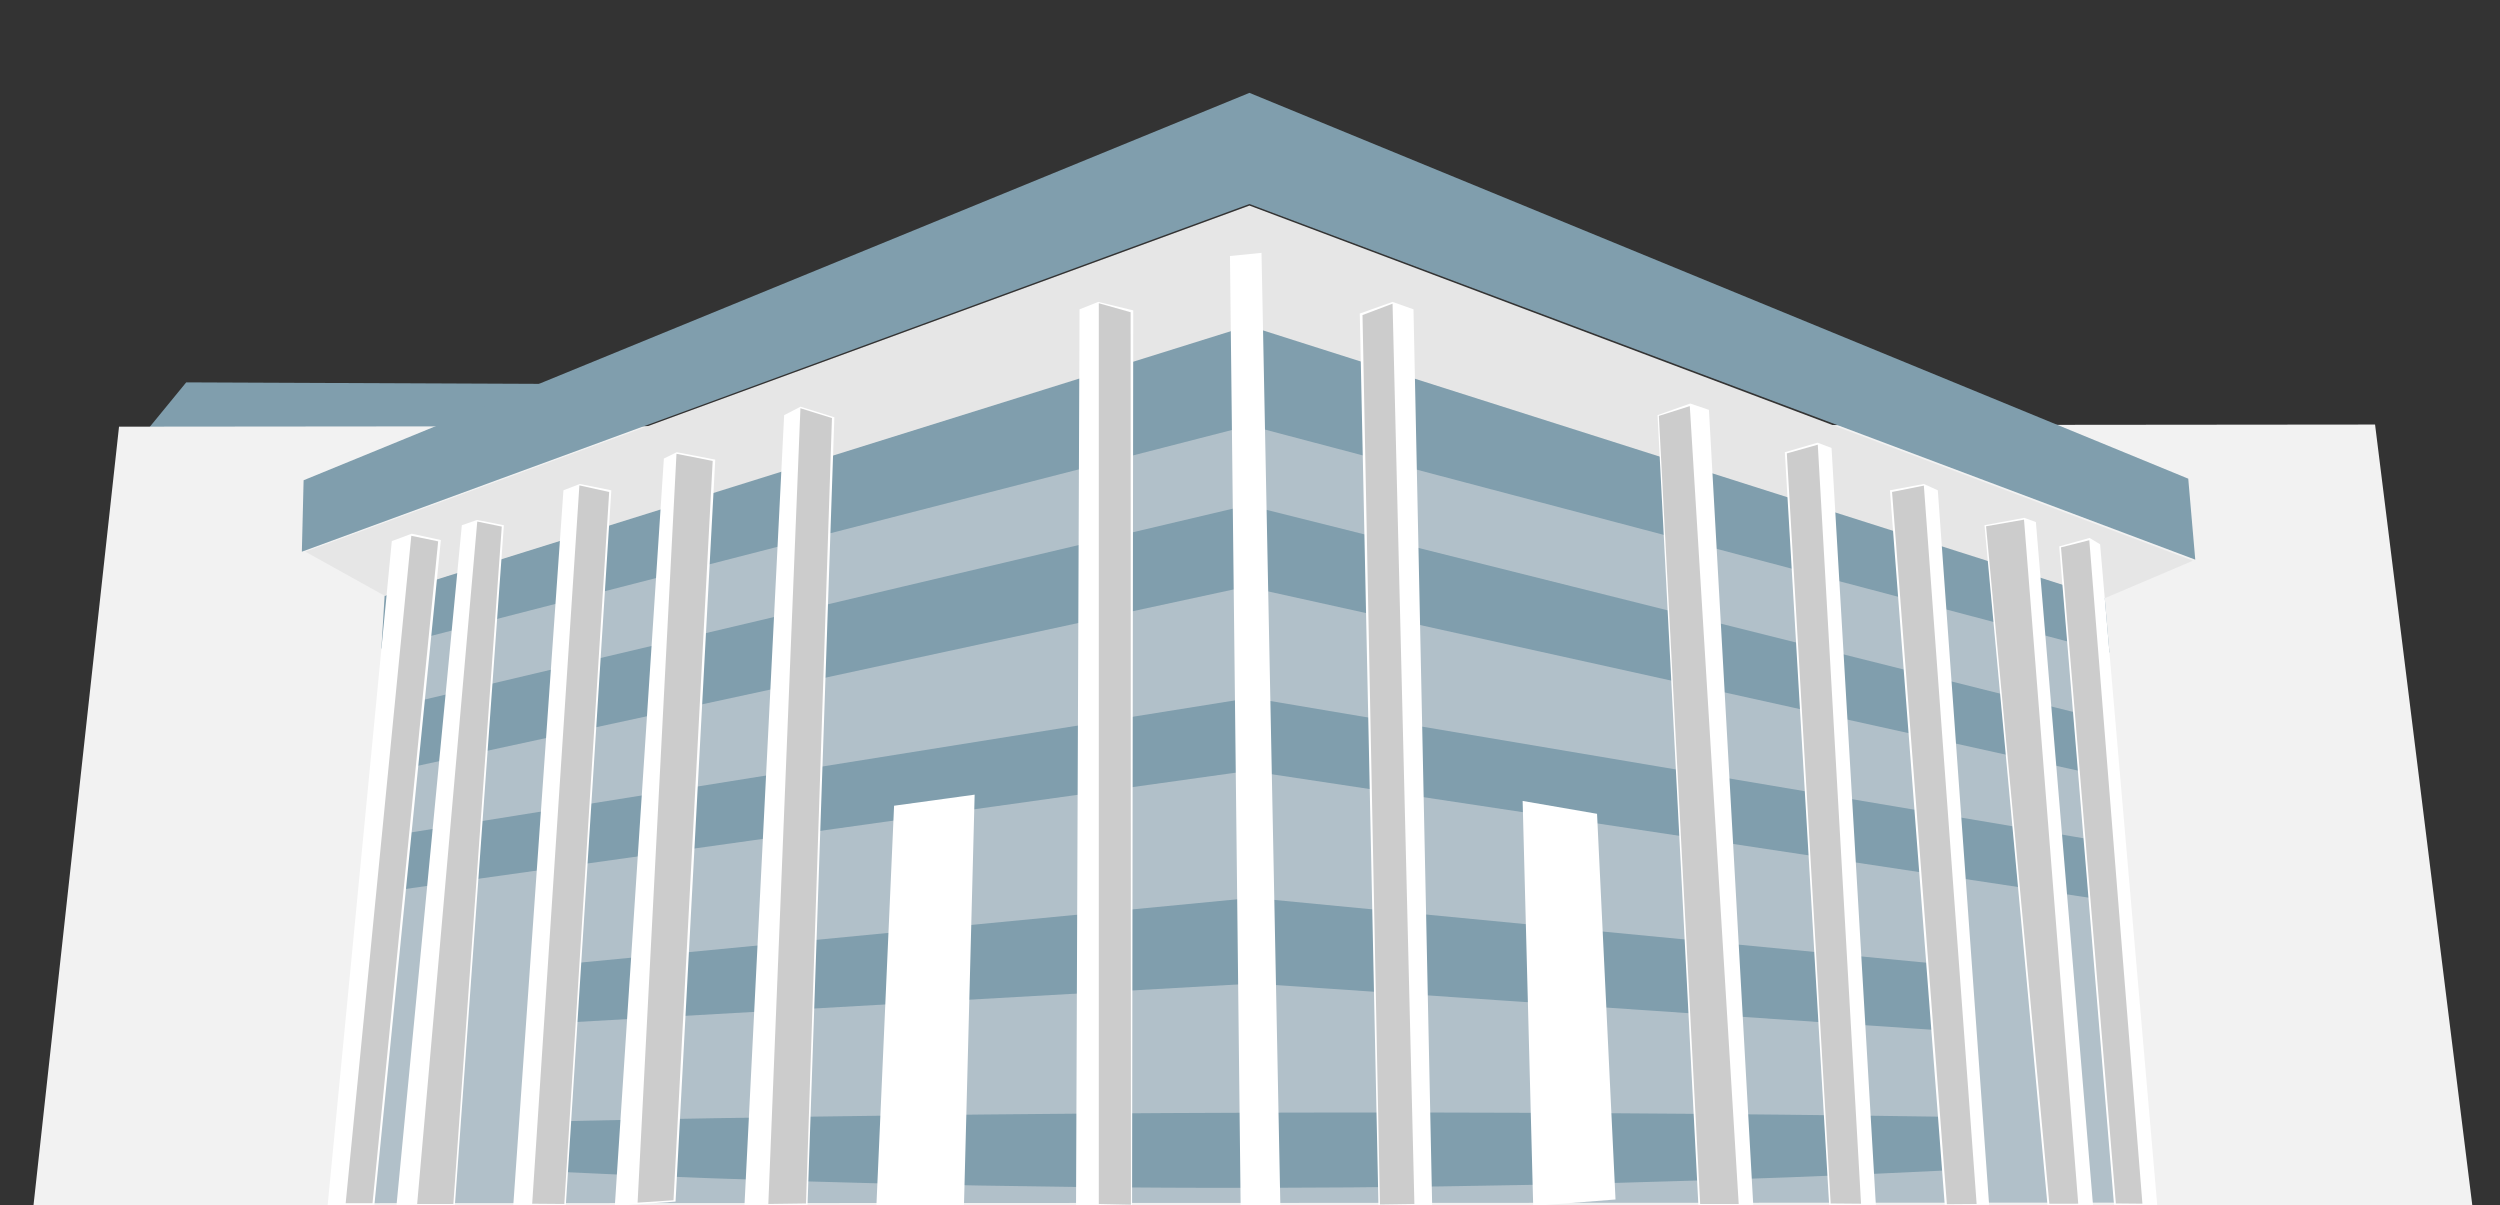 <?xml version="1.0" encoding="UTF-8" standalone="no"?>
<!DOCTYPE svg PUBLIC "-//W3C//DTD SVG 1.1//EN" "http://www.w3.org/Graphics/SVG/1.1/DTD/svg11.dtd">
<svg width="100%" height="100%" viewBox="0 0 1151 555" version="1.1" xmlns="http://www.w3.org/2000/svg" xmlns:xlink="http://www.w3.org/1999/xlink" xml:space="preserve" xmlns:serif="http://www.serif.com/" style="fill-rule:evenodd;clip-rule:evenodd;stroke-linejoin:round;stroke-miterlimit:2;">
    <rect x="0" y="0" width="1151" height="555" fill="#333333" stroke="none"/>
    <rect id="Artboard1" x="0" y="0" width="1150.03" height="554.87" style="fill:none;"/>
    <clipPath id="_clip1">
        <rect id="Artboard11" serif:id="Artboard1" x="0" y="0" width="1150.03" height="554.87"/>
    </clipPath>
    <g clip-path="url(#_clip1)">
        <g transform="matrix(2.475,0,0,2.475,-2895.14,-1606.36)">
            <g transform="matrix(-0.12,-0.993,-0.993,0.12,1226.54,686.288)">
                <path d="M-39.859,-44.973C-36.894,-21.301 -33.931,2.372 -30.966,26.044C-33.931,29.138 -36.895,32.232 -39.859,35.326C-43.093,9.425 -46.327,-16.475 -49.56,-42.377C-46.327,-43.243 -43.092,-44.107 -39.859,-44.973" style="fill:rgb(128,158,173);fill-rule:nonzero;"/>
            </g>
            <g transform="matrix(-0.317,-0.949,-0.949,0.317,1267.69,625.77)">
                <path d="M-205.808,-293.605C-161.637,-160.953 -117.464,-28.301 -73.293,104.351C-117.465,124.705 -161.636,145.059 -205.808,165.412C-253.665,22.032 -301.523,-121.349 -349.38,-264.73C-301.523,-274.354 -253.666,-283.979 -205.808,-293.605" style="fill:rgb(242,242,242);fill-rule:nonzero;"/>
            </g>
            <g transform="matrix(1,0,0,1,1242.52,822.755)">
                <path d="M0,-64.511C53.184,-81.209 106.366,-97.907 159.549,-114.606C212.296,-97.772 265.042,-80.938 317.789,-64.103C321.119,-26.07 324.45,11.964 327.78,49.997C215.011,50.029 102.24,50.062 -10.529,50.095L0,-64.511Z" style="fill:rgb(177,192,201);fill-rule:nonzero;"/>
            </g>
            <g transform="matrix(1,0,0,1,1401.85,793.01)">
                <path d="M0,-50.011C52.131,-36.95 104.262,-23.89 156.394,-10.829C156.683,-7.219 156.973,-3.61 157.262,0C104.769,-11.616 52.275,-23.234 -0.218,-34.85C-53.652,-23.299 -107.087,-11.748 -160.521,-0.197L-159.218,-12.405C-106.146,-24.94 -53.073,-37.475 0,-50.011" style="fill:rgb(128,158,173);fill-rule:nonzero;"/>
            </g>
            <g transform="matrix(1,0,0,1,1561.28,718.263)">
                <path d="M0,42.048C-53.072,24.661 -106.144,7.274 -159.216,-10.113C-212.804,7.123 -266.393,24.36 -319.98,41.596C-320.182,44.876 -320.382,48.155 -320.583,51.436C-266.758,37.598 -212.933,23.759 -159.107,9.921L0.874,52.161C0.583,48.79 0.291,45.419 0,42.048" style="fill:rgb(128,158,173);fill-rule:nonzero;"/>
            </g>
            <g transform="matrix(1,0,0,1,1226.56,695.926)">
                <path d="M0,55.736C4.915,58.468 9.829,61.2 14.744,63.932C68.296,47.188 121.848,30.444 175.4,13.7C228.509,30.594 281.616,47.49 334.725,64.384C340.191,62.06 345.659,59.735 351.126,57.41C292.623,35.39 234.12,13.372 175.617,-8.648C117.078,12.814 58.539,34.275 0,55.736" style="fill:rgb(230,230,230);fill-rule:nonzero;"/>
            </g>
            <g transform="matrix(1,0,0,1,1226.23,681.077)">
                <path d="M0,57.295C58.647,33.274 117.295,9.253 175.942,-14.768C234.156,9.154 292.369,33.077 350.582,57C351.017,62.021 351.451,67.041 351.886,72.063C293.238,50.01 234.59,27.958 175.942,5.906C117.187,27.466 58.43,49.025 -0.326,70.585C-0.218,66.155 -0.108,61.726 0,57.295" style="fill:rgb(128,158,173);fill-rule:nonzero;"/>
            </g>
            <g transform="matrix(1,0,0,1,1402.5,816.44)">
                <path d="M0,-37.606C-53.651,-29.008 -107.304,-20.411 -160.955,-11.813C-161.317,-8.335 -161.68,-4.856 -162.041,-1.377C-108.173,-8.925 -54.304,-16.473 -0.435,-24.021C52.565,-16.013 105.565,-8.006 158.565,0C158.204,-3.675 157.842,-7.35 157.479,-11.026C104.986,-19.886 52.493,-28.746 0,-37.606" style="fill:rgb(128,158,173);fill-rule:nonzero;"/>
            </g>
            <g transform="matrix(1,0,0,1,1531.53,828.399)">
                <path d="M0,0.052C-42.936,-4.083 -85.871,-8.218 -128.808,-12.352C-172.395,-8.152 -215.982,-3.952 -259.569,0.248C-259.859,3.859 -260.149,7.468 -260.438,11.077C-216.489,8.583 -172.54,6.09 -128.59,3.596C-85.496,6.531 -42.401,9.467 0.693,12.404C0.462,8.286 0.231,4.169 0,0.052" style="fill:rgb(128,158,173);fill-rule:nonzero;"/>
            </g>
            <g transform="matrix(1,0,0,1,1269.16,859.135)">
                <path d="M0,7.679C42.824,9.765 87.917,10.935 135.083,10.86C180.363,10.787 223.719,9.575 264.977,7.513C264.76,4.231 264.543,0.95 264.325,-2.332C221.786,-2.979 178.479,-3.256 134.432,-3.12C89.022,-2.979 44.402,-2.406 0.602,-1.444C0.401,1.597 0.2,4.638 0,7.679" style="fill:rgb(128,158,173);fill-rule:nonzero;"/>
            </g>
            <g transform="matrix(1,0,0,1,1370.57,871.982)">
                <path d="M0,-165.408C1.158,-165.868 2.317,-166.327 3.476,-166.787C5.647,-166.262 7.82,-165.736 9.992,-165.212C9.92,-109.681 9.848,-54.151 9.774,1.379L-0.651,1.379C-0.435,-54.217 -0.217,-109.812 0,-165.408" style="fill:white;fill-rule:nonzero;"/>
            </g>
            <g transform="matrix(0,1,1,0,1460.99,786.297)">
                <path d="M-80.855,-86.835L86.702,-86.835C86.747,-84.842 86.79,-82.85 86.835,-80.856C31.496,-80.876 -23.842,-80.896 -79.181,-80.916C-79.739,-82.889 -80.297,-84.861 -80.855,-86.835" style="fill:rgb(204,204,204);fill-rule:nonzero;"/>
            </g>
            <g transform="matrix(1,0,0,1,1422.7,871.195)">
                <path d="M0,-163.834C2.027,-164.556 4.055,-165.277 6.082,-166C7.385,-165.54 8.688,-165.081 9.991,-164.621C11.149,-109.025 12.309,-53.43 13.467,2.166L3.475,2.166C2.316,-53.167 1.158,-108.5 0,-163.834" style="fill:white;fill-rule:nonzero;"/>
            </g>
            <g transform="matrix(-1,-0.014,-0.014,1,1426.1,873.078)">
                <path d="M-0.35,-167.559C1.503,-166.828 3.357,-166.097 5.21,-165.365C3.356,-110.238 1.503,-55.113 -0.35,0.014C-2.486,-0.05 -4.622,-0.113 -6.756,-0.174L-0.35,-167.559Z" style="fill:rgb(204,204,204);fill-rule:nonzero;"/>
            </g>
            <g transform="matrix(1,0,0,1,1478.09,871.196)">
                <path d="M0,-144.932C2.027,-145.655 4.055,-146.376 6.082,-147.098C7.241,-146.704 8.399,-146.311 9.558,-145.917C12.31,-96.556 15.061,-47.195 17.812,2.166L7.603,2.166C5.068,-46.867 2.534,-95.9 0,-144.932" style="fill:white;fill-rule:nonzero;"/>
            </g>
            <g transform="matrix(-1,0.013,0.013,1,1488.38,872.971)">
                <path d="M2.361,-148.423C-0.028,-98.919 -2.418,-49.416 -4.806,0.089L2.361,-0.003C4.287,-48.894 6.214,-97.784 8.141,-146.676C6.214,-147.258 4.288,-147.842 2.361,-148.423" style="fill:rgb(204,204,204);fill-rule:nonzero;"/>
            </g>
            <g transform="matrix(1,0,0,1,1501.77,871.59)">
                <path d="M0,-138.436C2.027,-139.027 4.055,-139.617 6.082,-140.207C6.95,-139.879 7.819,-139.551 8.688,-139.223C11.439,-92.225 14.191,-45.227 16.942,1.771L8.254,1.771C5.503,-44.964 2.751,-91.7 0,-138.436" style="fill:white;fill-rule:nonzero;"/>
            </g>
            <g transform="matrix(-1,0.017,0.017,1,1511.41,872.918)">
                <path d="M1.112,-141.182C3.04,-140.674 4.968,-140.165 6.896,-139.658C4.968,-93.117 3.04,-46.578 1.112,-0.037C-0.77,0.012 -2.652,0.061 -4.534,0.109C-2.652,-46.987 -0.77,-94.084 1.112,-141.182" style="fill:rgb(204,204,204);fill-rule:nonzero;"/>
            </g>
            <g transform="matrix(1,0,0,1,1521.32,872.18)">
                <path d="M0,-131.938C2.1,-132.332 4.199,-132.725 6.3,-133.119C7.168,-132.725 8.037,-132.332 8.906,-131.938L18.463,1.181L10.209,1.181C6.807,-43.192 3.403,-87.565 0,-131.938" style="fill:white;fill-rule:nonzero;"/>
            </g>
            <g transform="matrix(-0.999,0.032,0.032,0.999,1533.7,872.947)">
                <path d="M1.792,-133.768C3.776,-133.438 5.761,-133.11 7.746,-132.779C5.761,-88.506 3.777,-44.231 1.792,0.041C-0.053,0.085 -1.899,0.129 -3.745,0.172C-1.9,-44.474 -0.054,-89.122 1.792,-133.768" style="fill:rgb(204,204,204);fill-rule:nonzero;"/>
            </g>
            <g transform="matrix(1,0,0,1,1538.91,871.983)">
                <path d="M0,-125.243C2.462,-125.703 4.923,-126.162 7.385,-126.621C8.109,-126.359 8.833,-126.097 9.558,-125.834C13.105,-83.43 16.652,-41.025 20.2,1.378L11.729,1.378C7.819,-40.829 3.909,-83.036 0,-125.243" style="fill:white;fill-rule:nonzero;"/>
            </g>
            <g transform="matrix(-0.999,0.037,0.037,0.999,1551.62,872.851)">
                <path d="M0.652,-127.303C3.018,-126.979 5.384,-126.656 7.752,-126.333C5.384,-84.196 3.017,-42.061 0.652,0.074L-4.721,0.271C-2.93,-42.253 -1.14,-84.778 0.652,-127.303" style="fill:rgb(204,204,204);fill-rule:nonzero;"/>
            </g>
            <g transform="matrix(1,0,0,1,1552.81,871.787)">
                <path d="M0,-121.109C1.883,-121.633 3.765,-122.159 5.647,-122.684C6.299,-122.29 6.951,-121.896 7.603,-121.503C11.15,-80.477 14.698,-39.451 18.246,1.575L10.209,1.575C6.806,-39.32 3.403,-80.214 0,-121.109" style="fill:white;fill-rule:nonzero;"/>
            </g>
            <g transform="matrix(-0.999,0.04,0.04,0.999,1565.46,872.809)">
                <path d="M2.116,-123.493C3.888,-123.121 5.66,-122.747 7.433,-122.374C5.661,-81.58 3.888,-40.787 2.116,0.006C0.472,0.088 -1.174,0.17 -2.819,0.25L2.116,-123.493Z" style="fill:rgb(204,204,204);fill-rule:nonzero;"/>
            </g>
            <g transform="matrix(1,0,0,1,1315.62,871.787)">
                <path d="M0,-145.523C1.014,-146.048 2.027,-146.574 3.041,-147.098C5.141,-146.442 7.24,-145.786 9.341,-145.129C7.675,-96.228 6.01,-47.327 4.345,1.575L-7.385,1.575C-4.923,-47.458 -2.462,-96.491 0,-145.523" style="fill:white;fill-rule:nonzero;"/>
            </g>
            <g transform="matrix(-1,0.007,0.007,1,1319.06,872.997)">
                <path d="M-0.625,-148.013C-2.576,-147.392 -4.527,-146.772 -6.477,-146.151C-4.527,-97.464 -2.576,-48.779 -0.625,-0.093C1.71,-0.077 4.045,-0.061 6.381,-0.043C4.045,-49.366 1.71,-98.69 -0.625,-148.013" style="fill:rgb(204,204,204);fill-rule:nonzero;"/>
            </g>
            <g transform="matrix(1,0,0,1,1295.42,733.962)">
                <path d="M0,138.593C2.461,92.586 4.923,46.578 7.385,0.572C4.995,0.112 2.606,-0.347 0.217,-0.807C-0.58,-0.414 -1.376,-0.019 -2.173,0.374L-11.296,139.4C-7.53,139.131 -3.766,138.863 0,138.593" style="fill:white;fill-rule:nonzero;"/>
            </g>
            <g transform="matrix(-1,-0.004,-0.004,1,1294.82,872.751)">
                <path d="M-0.216,-139.302C-2.462,-138.869 -4.708,-138.434 -6.955,-138C-4.709,-92.148 -2.462,-46.294 -0.216,-0.443C2.011,-0.287 4.235,-0.13 6.462,0.027C4.235,-46.417 2.01,-92.859 -0.216,-139.302" style="fill:rgb(204,204,204);fill-rule:nonzero;"/>
            </g>
            <g transform="matrix(1,0,0,1,1275,739.061)">
                <path d="M0,134.3C2.824,89.927 5.648,45.554 8.472,1.181C6.517,0.787 4.562,0.394 2.607,0L-0.434,1.181C-3.547,45.554 -6.661,89.927 -9.774,134.3L0,134.3Z" style="fill:white;fill-rule:nonzero;"/>
            </g>
            <g transform="matrix(-1,-0.021,-0.021,1,1272.88,872.949)">
                <path d="M-1.846,-133.662C-3.701,-133.291 -5.554,-132.92 -7.41,-132.549C-5.555,-88.362 -3.701,-44.176 -1.846,0.01C0.144,0.035 2.136,0.06 4.127,0.087C2.136,-44.495 0.146,-89.078 -1.846,-133.662" style="fill:rgb(204,204,204);fill-rule:nonzero;"/>
            </g>
            <g transform="matrix(1,0,0,1,1254.36,745.756)">
                <path d="M0,127.605L9.123,0.984C7.458,0.656 5.792,0.328 4.127,0C3.186,0.328 2.244,0.656 1.304,0.984L-10.86,127.605L0,127.605Z" style="fill:white;fill-rule:nonzero;"/>
            </g>
            <g transform="matrix(-0.999,-0.035,-0.035,0.999,1249.72,872.846)">
                <path d="M-4.37,-127.072C-5.901,-126.812 -7.431,-126.554 -8.962,-126.294C-7.431,-84.197 -5.9,-42.098 -4.37,0L2.36,0.234C0.116,-42.202 -2.127,-84.637 -4.37,-127.072" style="fill:rgb(204,204,204);fill-rule:nonzero;"/>
            </g>
            <g transform="matrix(1,0,0,1,1239.38,748.315)">
                <path d="M0,125.046L12.381,1.182C10.57,0.787 8.761,0.394 6.95,0C5.72,0.459 4.488,0.919 3.258,1.378L-8.689,125.046L0,125.046Z" style="fill:white;fill-rule:nonzero;"/>
            </g>
            <g transform="matrix(-0.998,-0.058,-0.058,0.998,1235.48,872.541)">
                <path d="M-3.584,-124.293C-5.266,-124.045 -6.949,-123.798 -8.631,-123.55C-6.949,-82.331 -5.267,-41.114 -3.584,0.103L1.404,0.391C-0.259,-41.171 -1.921,-82.732 -3.584,-124.293" style="fill:rgb(204,204,204);fill-rule:nonzero;"/>
            </g>
            <g transform="matrix(-0.985,0.172,0.172,0.985,1353.92,869.74)">
                <path d="M5.401,-72.846C10.75,-48.591 16.1,-24.334 21.448,-0.079L5.401,2.73C0.361,-22.279 -4.679,-47.288 -9.718,-72.298C-4.678,-72.481 0.362,-72.663 5.401,-72.846" style="fill:white;fill-rule:nonzero;"/>
            </g>
            <g transform="matrix(0.974,-0.227,-0.227,-0.974,1478.32,869.251)">
                <path d="M-8.498,-1.008C-4.186,22.54 0.126,46.086 4.438,69.634C0.127,71.458 -4.185,73.283 -8.498,75.107C-13.56,50.505 -18.622,25.901 -23.684,1.297C-18.623,0.528 -13.56,-0.24 -8.498,-1.008" style="fill:white;fill-rule:nonzero;"/>
            </g>
            <g transform="matrix(-0.999,0.053,0.053,0.999,1412.57,872.401)">
                <path d="M4.686,-176.165C7.145,-117.336 9.603,-58.505 12.062,0.324L4.686,0.714C2.724,-58.339 0.761,-117.393 -1.202,-176.445C0.761,-176.352 2.723,-176.258 4.686,-176.165" style="fill:white;fill-rule:nonzero;"/>
            </g>
        </g>
    </g>
</svg>
